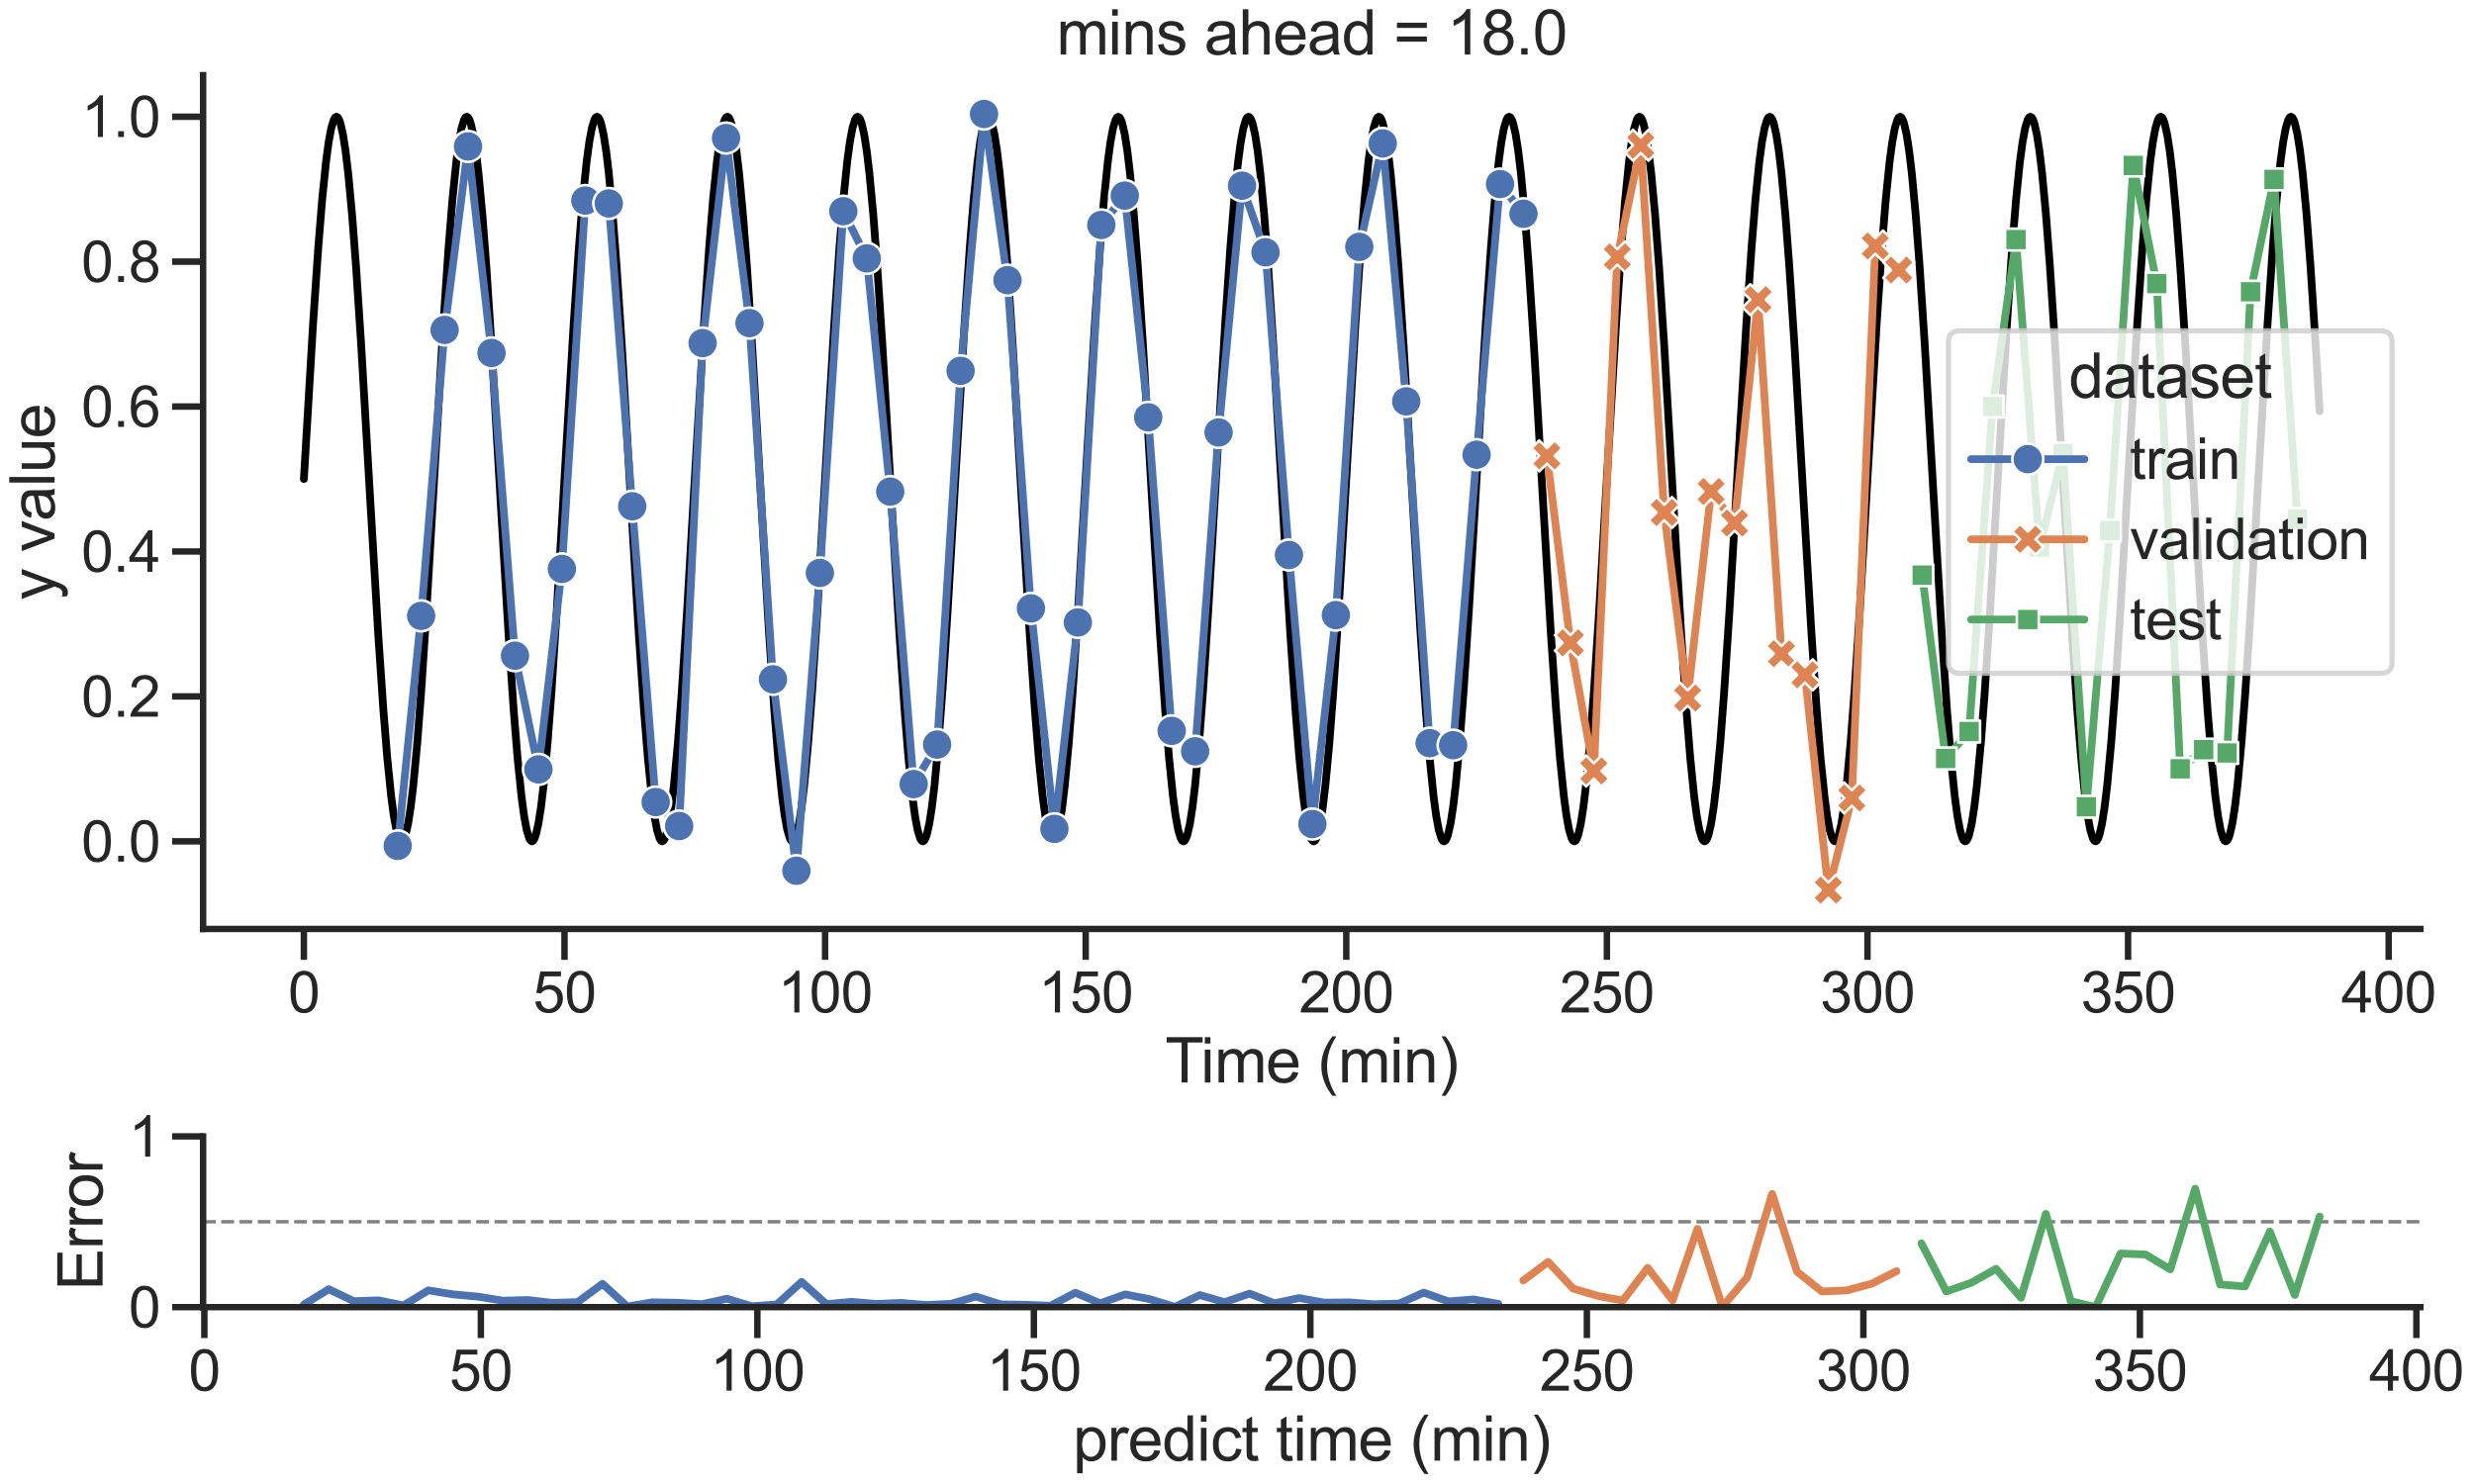 <?xml version="1.0" encoding="utf-8" standalone="no"?>
<!DOCTYPE svg PUBLIC "-//W3C//DTD SVG 1.1//EN"
  "http://www.w3.org/Graphics/SVG/1.1/DTD/svg11.dtd">
<svg xmlns:xlink="http://www.w3.org/1999/xlink" width="720pt" height="432pt" viewBox="0 0 720 432" xmlns="http://www.w3.org/2000/svg" version="1.1">
 <defs>
  <style type="text/css">*{stroke-linejoin: round; stroke-linecap: butt}</style>
 </defs>
 <g id="figure_1">
  <g id="patch_1">
   <path d="M 0 432 
L 720 432 
L 720 0 
L 0 0 
z
" style="fill: #ffffff"/>
  </g>
  <g id="axes_1">
   <g id="patch_2">
    <path d="M 59.108 270.423 
L 704.403 270.423 
L 704.403 21.884 
L 59.108 21.884 
z
" style="fill: #ffffff"/>
   </g>
   <g id="matplotlib.axis_1">
    <g id="xtick_1">
     <g id="line2d_1">
      <defs>
       <path id="md29b7c0543" d="M 0 0 
L 0 9 
" style="stroke: #262626; stroke-width: 1.875"/>
      </defs>
      <g>
       <use xlink:href="#md29b7c0543" x="88.439" y="270.423" style="fill: #262626; stroke: #262626; stroke-width: 1.875"/>
      </g>
     </g>
     <g id="text_1">
      <!-- 0 -->
      <g style="fill: #262626" transform="translate(83.852 294.733) scale(0.165 -0.165)">
       <defs>
        <path id="ArialMT-30" d="M 266 2259 
Q 266 3072 433 3567 
Q 600 4063 929 4331 
Q 1259 4600 1759 4600 
Q 2128 4600 2406 4451 
Q 2684 4303 2865 4023 
Q 3047 3744 3150 3342 
Q 3253 2941 3253 2259 
Q 3253 1453 3087 958 
Q 2922 463 2592 192 
Q 2263 -78 1759 -78 
Q 1097 -78 719 397 
Q 266 969 266 2259 
z
M 844 2259 
Q 844 1131 1108 757 
Q 1372 384 1759 384 
Q 2147 384 2411 759 
Q 2675 1134 2675 2259 
Q 2675 3391 2411 3762 
Q 2147 4134 1753 4134 
Q 1366 4134 1134 3806 
Q 844 3388 844 2259 
z
" transform="scale(0.016)"/>
       </defs>
       <use xlink:href="#ArialMT-30"/>
      </g>
     </g>
    </g>
    <g id="xtick_2">
     <g id="line2d_2">
      <g>
       <use xlink:href="#md29b7c0543" x="164.281" y="270.423" style="fill: #262626; stroke: #262626; stroke-width: 1.875"/>
      </g>
     </g>
     <g id="text_2">
      <!-- 50 -->
      <g style="fill: #262626" transform="translate(155.105 294.733) scale(0.165 -0.165)">
       <defs>
        <path id="ArialMT-35" d="M 266 1200 
L 856 1250 
Q 922 819 1161 601 
Q 1400 384 1738 384 
Q 2144 384 2425 690 
Q 2706 997 2706 1503 
Q 2706 1984 2436 2262 
Q 2166 2541 1728 2541 
Q 1456 2541 1237 2417 
Q 1019 2294 894 2097 
L 366 2166 
L 809 4519 
L 3088 4519 
L 3088 3981 
L 1259 3981 
L 1013 2750 
Q 1425 3038 1878 3038 
Q 2478 3038 2890 2622 
Q 3303 2206 3303 1553 
Q 3303 931 2941 478 
Q 2500 -78 1738 -78 
Q 1113 -78 717 272 
Q 322 622 266 1200 
z
" transform="scale(0.016)"/>
       </defs>
       <use xlink:href="#ArialMT-35"/>
       <use xlink:href="#ArialMT-30" transform="translate(55.615 0)"/>
      </g>
     </g>
    </g>
    <g id="xtick_3">
     <g id="line2d_3">
      <g>
       <use xlink:href="#md29b7c0543" x="240.122" y="270.423" style="fill: #262626; stroke: #262626; stroke-width: 1.875"/>
      </g>
     </g>
     <g id="text_3">
      <!-- 100 -->
      <g style="fill: #262626" transform="translate(226.359 294.733) scale(0.165 -0.165)">
       <defs>
        <path id="ArialMT-31" d="M 2384 0 
L 1822 0 
L 1822 3584 
Q 1619 3391 1289 3197 
Q 959 3003 697 2906 
L 697 3450 
Q 1169 3672 1522 3987 
Q 1875 4303 2022 4600 
L 2384 4600 
L 2384 0 
z
" transform="scale(0.016)"/>
       </defs>
       <use xlink:href="#ArialMT-31"/>
       <use xlink:href="#ArialMT-30" transform="translate(55.615 0)"/>
       <use xlink:href="#ArialMT-30" transform="translate(111.23 0)"/>
      </g>
     </g>
    </g>
    <g id="xtick_4">
     <g id="line2d_4">
      <g>
       <use xlink:href="#md29b7c0543" x="315.963" y="270.423" style="fill: #262626; stroke: #262626; stroke-width: 1.875"/>
      </g>
     </g>
     <g id="text_4">
      <!-- 150 -->
      <g style="fill: #262626" transform="translate(302.2 294.733) scale(0.165 -0.165)">
       <use xlink:href="#ArialMT-31"/>
       <use xlink:href="#ArialMT-35" transform="translate(55.615 0)"/>
       <use xlink:href="#ArialMT-30" transform="translate(111.23 0)"/>
      </g>
     </g>
    </g>
    <g id="xtick_5">
     <g id="line2d_5">
      <g>
       <use xlink:href="#md29b7c0543" x="391.804" y="270.423" style="fill: #262626; stroke: #262626; stroke-width: 1.875"/>
      </g>
     </g>
     <g id="text_5">
      <!-- 200 -->
      <g style="fill: #262626" transform="translate(378.041 294.733) scale(0.165 -0.165)">
       <defs>
        <path id="ArialMT-32" d="M 3222 541 
L 3222 0 
L 194 0 
Q 188 203 259 391 
Q 375 700 629 1000 
Q 884 1300 1366 1694 
Q 2113 2306 2375 2664 
Q 2638 3022 2638 3341 
Q 2638 3675 2398 3904 
Q 2159 4134 1775 4134 
Q 1369 4134 1125 3890 
Q 881 3647 878 3216 
L 300 3275 
Q 359 3922 746 4261 
Q 1134 4600 1788 4600 
Q 2447 4600 2831 4234 
Q 3216 3869 3216 3328 
Q 3216 3053 3103 2787 
Q 2991 2522 2730 2228 
Q 2469 1934 1863 1422 
Q 1356 997 1212 845 
Q 1069 694 975 541 
L 3222 541 
z
" transform="scale(0.016)"/>
       </defs>
       <use xlink:href="#ArialMT-32"/>
       <use xlink:href="#ArialMT-30" transform="translate(55.615 0)"/>
       <use xlink:href="#ArialMT-30" transform="translate(111.23 0)"/>
      </g>
     </g>
    </g>
    <g id="xtick_6">
     <g id="line2d_6">
      <g>
       <use xlink:href="#md29b7c0543" x="467.646" y="270.423" style="fill: #262626; stroke: #262626; stroke-width: 1.875"/>
      </g>
     </g>
     <g id="text_6">
      <!-- 250 -->
      <g style="fill: #262626" transform="translate(453.882 294.733) scale(0.165 -0.165)">
       <use xlink:href="#ArialMT-32"/>
       <use xlink:href="#ArialMT-35" transform="translate(55.615 0)"/>
       <use xlink:href="#ArialMT-30" transform="translate(111.23 0)"/>
      </g>
     </g>
    </g>
    <g id="xtick_7">
     <g id="line2d_7">
      <g>
       <use xlink:href="#md29b7c0543" x="543.487" y="270.423" style="fill: #262626; stroke: #262626; stroke-width: 1.875"/>
      </g>
     </g>
     <g id="text_7">
      <!-- 300 -->
      <g style="fill: #262626" transform="translate(529.723 294.733) scale(0.165 -0.165)">
       <defs>
        <path id="ArialMT-33" d="M 269 1209 
L 831 1284 
Q 928 806 1161 595 
Q 1394 384 1728 384 
Q 2125 384 2398 659 
Q 2672 934 2672 1341 
Q 2672 1728 2419 1979 
Q 2166 2231 1775 2231 
Q 1616 2231 1378 2169 
L 1441 2663 
Q 1497 2656 1531 2656 
Q 1891 2656 2178 2843 
Q 2466 3031 2466 3422 
Q 2466 3731 2256 3934 
Q 2047 4138 1716 4138 
Q 1388 4138 1169 3931 
Q 950 3725 888 3313 
L 325 3413 
Q 428 3978 793 4289 
Q 1159 4600 1703 4600 
Q 2078 4600 2393 4439 
Q 2709 4278 2876 4000 
Q 3044 3722 3044 3409 
Q 3044 3113 2884 2869 
Q 2725 2625 2413 2481 
Q 2819 2388 3044 2092 
Q 3269 1797 3269 1353 
Q 3269 753 2831 336 
Q 2394 -81 1725 -81 
Q 1122 -81 723 278 
Q 325 638 269 1209 
z
" transform="scale(0.016)"/>
       </defs>
       <use xlink:href="#ArialMT-33"/>
       <use xlink:href="#ArialMT-30" transform="translate(55.615 0)"/>
       <use xlink:href="#ArialMT-30" transform="translate(111.23 0)"/>
      </g>
     </g>
    </g>
    <g id="xtick_8">
     <g id="line2d_8">
      <g>
       <use xlink:href="#md29b7c0543" x="619.328" y="270.423" style="fill: #262626; stroke: #262626; stroke-width: 1.875"/>
      </g>
     </g>
     <g id="text_8">
      <!-- 350 -->
      <g style="fill: #262626" transform="translate(605.565 294.733) scale(0.165 -0.165)">
       <use xlink:href="#ArialMT-33"/>
       <use xlink:href="#ArialMT-35" transform="translate(55.615 0)"/>
       <use xlink:href="#ArialMT-30" transform="translate(111.23 0)"/>
      </g>
     </g>
    </g>
    <g id="xtick_9">
     <g id="line2d_9">
      <g>
       <use xlink:href="#md29b7c0543" x="695.169" y="270.423" style="fill: #262626; stroke: #262626; stroke-width: 1.875"/>
      </g>
     </g>
     <g id="text_9">
      <!-- 400 -->
      <g style="fill: #262626" transform="translate(681.406 294.733) scale(0.165 -0.165)">
       <defs>
        <path id="ArialMT-34" d="M 2069 0 
L 2069 1097 
L 81 1097 
L 81 1613 
L 2172 4581 
L 2631 4581 
L 2631 1613 
L 3250 1613 
L 3250 1097 
L 2631 1097 
L 2631 0 
L 2069 0 
z
M 2069 1613 
L 2069 3678 
L 634 1613 
L 2069 1613 
z
" transform="scale(0.016)"/>
       </defs>
       <use xlink:href="#ArialMT-34"/>
       <use xlink:href="#ArialMT-30" transform="translate(55.615 0)"/>
       <use xlink:href="#ArialMT-30" transform="translate(111.23 0)"/>
      </g>
     </g>
    </g>
    <g id="text_10">
     <!-- Time (min) -->
     <g style="fill: #262626" transform="translate(339.1 315.116) scale(0.18 -0.18)">
      <defs>
       <path id="ArialMT-54" d="M 1659 0 
L 1659 4041 
L 150 4041 
L 150 4581 
L 3781 4581 
L 3781 4041 
L 2266 4041 
L 2266 0 
L 1659 0 
z
" transform="scale(0.016)"/>
       <path id="ArialMT-69" d="M 425 3934 
L 425 4581 
L 988 4581 
L 988 3934 
L 425 3934 
z
M 425 0 
L 425 3319 
L 988 3319 
L 988 0 
L 425 0 
z
" transform="scale(0.016)"/>
       <path id="ArialMT-6d" d="M 422 0 
L 422 3319 
L 925 3319 
L 925 2853 
Q 1081 3097 1340 3245 
Q 1600 3394 1931 3394 
Q 2300 3394 2536 3241 
Q 2772 3088 2869 2813 
Q 3263 3394 3894 3394 
Q 4388 3394 4653 3120 
Q 4919 2847 4919 2278 
L 4919 0 
L 4359 0 
L 4359 2091 
Q 4359 2428 4304 2576 
Q 4250 2725 4106 2815 
Q 3963 2906 3769 2906 
Q 3419 2906 3187 2673 
Q 2956 2441 2956 1928 
L 2956 0 
L 2394 0 
L 2394 2156 
Q 2394 2531 2256 2718 
Q 2119 2906 1806 2906 
Q 1569 2906 1367 2781 
Q 1166 2656 1075 2415 
Q 984 2175 984 1722 
L 984 0 
L 422 0 
z
" transform="scale(0.016)"/>
       <path id="ArialMT-65" d="M 2694 1069 
L 3275 997 
Q 3138 488 2766 206 
Q 2394 -75 1816 -75 
Q 1088 -75 661 373 
Q 234 822 234 1631 
Q 234 2469 665 2931 
Q 1097 3394 1784 3394 
Q 2450 3394 2872 2941 
Q 3294 2488 3294 1666 
Q 3294 1616 3291 1516 
L 816 1516 
Q 847 969 1125 678 
Q 1403 388 1819 388 
Q 2128 388 2347 550 
Q 2566 713 2694 1069 
z
M 847 1978 
L 2700 1978 
Q 2663 2397 2488 2606 
Q 2219 2931 1791 2931 
Q 1403 2931 1139 2672 
Q 875 2413 847 1978 
z
" transform="scale(0.016)"/>
       <path id="ArialMT-20" transform="scale(0.016)"/>
       <path id="ArialMT-28" d="M 1497 -1347 
Q 1031 -759 709 28 
Q 388 816 388 1659 
Q 388 2403 628 3084 
Q 909 3875 1497 4659 
L 1900 4659 
Q 1522 4009 1400 3731 
Q 1209 3300 1100 2831 
Q 966 2247 966 1656 
Q 966 153 1900 -1347 
L 1497 -1347 
z
" transform="scale(0.016)"/>
       <path id="ArialMT-6e" d="M 422 0 
L 422 3319 
L 928 3319 
L 928 2847 
Q 1294 3394 1984 3394 
Q 2284 3394 2536 3286 
Q 2788 3178 2913 3003 
Q 3038 2828 3088 2588 
Q 3119 2431 3119 2041 
L 3119 0 
L 2556 0 
L 2556 2019 
Q 2556 2363 2490 2533 
Q 2425 2703 2258 2804 
Q 2091 2906 1866 2906 
Q 1506 2906 1245 2678 
Q 984 2450 984 1813 
L 984 0 
L 422 0 
z
" transform="scale(0.016)"/>
       <path id="ArialMT-29" d="M 791 -1347 
L 388 -1347 
Q 1322 153 1322 1656 
Q 1322 2244 1188 2822 
Q 1081 3291 891 3722 
Q 769 4003 388 4659 
L 791 4659 
Q 1378 3875 1659 3084 
Q 1900 2403 1900 1659 
Q 1900 816 1576 28 
Q 1253 -759 791 -1347 
z
" transform="scale(0.016)"/>
      </defs>
      <use xlink:href="#ArialMT-54"/>
      <use xlink:href="#ArialMT-69" transform="translate(57.334 0)"/>
      <use xlink:href="#ArialMT-6d" transform="translate(79.551 0)"/>
      <use xlink:href="#ArialMT-65" transform="translate(162.852 0)"/>
      <use xlink:href="#ArialMT-20" transform="translate(218.467 0)"/>
      <use xlink:href="#ArialMT-28" transform="translate(246.25 0)"/>
      <use xlink:href="#ArialMT-6d" transform="translate(279.551 0)"/>
      <use xlink:href="#ArialMT-69" transform="translate(362.852 0)"/>
      <use xlink:href="#ArialMT-6e" transform="translate(385.068 0)"/>
      <use xlink:href="#ArialMT-29" transform="translate(440.684 0)"/>
     </g>
    </g>
   </g>
   <g id="matplotlib.axis_2">
    <g id="ytick_1">
     <g id="line2d_10">
      <defs>
       <path id="m5baf9885e2" d="M 0 0 
L -9 0 
" style="stroke: #262626; stroke-width: 1.875"/>
      </defs>
      <g>
       <use xlink:href="#m5baf9885e2" x="59.108" y="244.918" style="fill: #262626; stroke: #262626; stroke-width: 1.875"/>
      </g>
     </g>
     <g id="text_11">
      <!-- 0.0 -->
      <g style="fill: #262626" transform="translate(23.673 250.823) scale(0.165 -0.165)">
       <defs>
        <path id="ArialMT-2e" d="M 581 0 
L 581 641 
L 1222 641 
L 1222 0 
L 581 0 
z
" transform="scale(0.016)"/>
       </defs>
       <use xlink:href="#ArialMT-30"/>
       <use xlink:href="#ArialMT-2e" transform="translate(55.615 0)"/>
       <use xlink:href="#ArialMT-30" transform="translate(83.398 0)"/>
      </g>
     </g>
    </g>
    <g id="ytick_2">
     <g id="line2d_11">
      <g>
       <use xlink:href="#m5baf9885e2" x="59.108" y="202.73" style="fill: #262626; stroke: #262626; stroke-width: 1.875"/>
      </g>
     </g>
     <g id="text_12">
      <!-- 0.2 -->
      <g style="fill: #262626" transform="translate(23.673 208.635) scale(0.165 -0.165)">
       <use xlink:href="#ArialMT-30"/>
       <use xlink:href="#ArialMT-2e" transform="translate(55.615 0)"/>
       <use xlink:href="#ArialMT-32" transform="translate(83.398 0)"/>
      </g>
     </g>
    </g>
    <g id="ytick_3">
     <g id="line2d_12">
      <g>
       <use xlink:href="#m5baf9885e2" x="59.108" y="160.542" style="fill: #262626; stroke: #262626; stroke-width: 1.875"/>
      </g>
     </g>
     <g id="text_13">
      <!-- 0.4 -->
      <g style="fill: #262626" transform="translate(23.673 166.447) scale(0.165 -0.165)">
       <use xlink:href="#ArialMT-30"/>
       <use xlink:href="#ArialMT-2e" transform="translate(55.615 0)"/>
       <use xlink:href="#ArialMT-34" transform="translate(83.398 0)"/>
      </g>
     </g>
    </g>
    <g id="ytick_4">
     <g id="line2d_13">
      <g>
       <use xlink:href="#m5baf9885e2" x="59.108" y="118.354" style="fill: #262626; stroke: #262626; stroke-width: 1.875"/>
      </g>
     </g>
     <g id="text_14">
      <!-- 0.6 -->
      <g style="fill: #262626" transform="translate(23.673 124.26) scale(0.165 -0.165)">
       <defs>
        <path id="ArialMT-36" d="M 3184 3459 
L 2625 3416 
Q 2550 3747 2413 3897 
Q 2184 4138 1850 4138 
Q 1581 4138 1378 3988 
Q 1113 3794 959 3422 
Q 806 3050 800 2363 
Q 1003 2672 1297 2822 
Q 1591 2972 1913 2972 
Q 2475 2972 2870 2558 
Q 3266 2144 3266 1488 
Q 3266 1056 3080 686 
Q 2894 316 2569 119 
Q 2244 -78 1831 -78 
Q 1128 -78 684 439 
Q 241 956 241 2144 
Q 241 3472 731 4075 
Q 1159 4600 1884 4600 
Q 2425 4600 2770 4297 
Q 3116 3994 3184 3459 
z
M 888 1484 
Q 888 1194 1011 928 
Q 1134 663 1356 523 
Q 1578 384 1822 384 
Q 2178 384 2434 671 
Q 2691 959 2691 1453 
Q 2691 1928 2437 2201 
Q 2184 2475 1800 2475 
Q 1419 2475 1153 2201 
Q 888 1928 888 1484 
z
" transform="scale(0.016)"/>
       </defs>
       <use xlink:href="#ArialMT-30"/>
       <use xlink:href="#ArialMT-2e" transform="translate(55.615 0)"/>
       <use xlink:href="#ArialMT-36" transform="translate(83.398 0)"/>
      </g>
     </g>
    </g>
    <g id="ytick_5">
     <g id="line2d_14">
      <g>
       <use xlink:href="#m5baf9885e2" x="59.108" y="76.167" style="fill: #262626; stroke: #262626; stroke-width: 1.875"/>
      </g>
     </g>
     <g id="text_15">
      <!-- 0.8 -->
      <g style="fill: #262626" transform="translate(23.673 82.072) scale(0.165 -0.165)">
       <defs>
        <path id="ArialMT-38" d="M 1131 2484 
Q 781 2613 612 2850 
Q 444 3088 444 3419 
Q 444 3919 803 4259 
Q 1163 4600 1759 4600 
Q 2359 4600 2725 4251 
Q 3091 3903 3091 3403 
Q 3091 3084 2923 2848 
Q 2756 2613 2416 2484 
Q 2838 2347 3058 2040 
Q 3278 1734 3278 1309 
Q 3278 722 2862 322 
Q 2447 -78 1769 -78 
Q 1091 -78 675 323 
Q 259 725 259 1325 
Q 259 1772 486 2073 
Q 713 2375 1131 2484 
z
M 1019 3438 
Q 1019 3113 1228 2906 
Q 1438 2700 1772 2700 
Q 2097 2700 2305 2904 
Q 2513 3109 2513 3406 
Q 2513 3716 2298 3927 
Q 2084 4138 1766 4138 
Q 1444 4138 1231 3931 
Q 1019 3725 1019 3438 
z
M 838 1322 
Q 838 1081 952 856 
Q 1066 631 1291 507 
Q 1516 384 1775 384 
Q 2178 384 2440 643 
Q 2703 903 2703 1303 
Q 2703 1709 2433 1975 
Q 2163 2241 1756 2241 
Q 1359 2241 1098 1978 
Q 838 1716 838 1322 
z
" transform="scale(0.016)"/>
       </defs>
       <use xlink:href="#ArialMT-30"/>
       <use xlink:href="#ArialMT-2e" transform="translate(55.615 0)"/>
       <use xlink:href="#ArialMT-38" transform="translate(83.398 0)"/>
      </g>
     </g>
    </g>
    <g id="ytick_6">
     <g id="line2d_15">
      <g>
       <use xlink:href="#m5baf9885e2" x="59.108" y="33.979" style="fill: #262626; stroke: #262626; stroke-width: 1.875"/>
      </g>
     </g>
     <g id="text_16">
      <!-- 1.0 -->
      <g style="fill: #262626" transform="translate(23.673 39.884) scale(0.165 -0.165)">
       <use xlink:href="#ArialMT-31"/>
       <use xlink:href="#ArialMT-2e" transform="translate(55.615 0)"/>
       <use xlink:href="#ArialMT-30" transform="translate(83.398 0)"/>
      </g>
     </g>
    </g>
    <g id="text_17">
     <!-- y value -->
     <g style="fill: #262626" transform="translate(15.884 174.668) rotate(-90) scale(0.18 -0.18)">
      <defs>
       <path id="ArialMT-79" d="M 397 -1278 
L 334 -750 
Q 519 -800 656 -800 
Q 844 -800 956 -737 
Q 1069 -675 1141 -563 
Q 1194 -478 1313 -144 
Q 1328 -97 1363 -6 
L 103 3319 
L 709 3319 
L 1400 1397 
Q 1534 1031 1641 628 
Q 1738 1016 1872 1384 
L 2581 3319 
L 3144 3319 
L 1881 -56 
Q 1678 -603 1566 -809 
Q 1416 -1088 1222 -1217 
Q 1028 -1347 759 -1347 
Q 597 -1347 397 -1278 
z
" transform="scale(0.016)"/>
       <path id="ArialMT-76" d="M 1344 0 
L 81 3319 
L 675 3319 
L 1388 1331 
Q 1503 1009 1600 663 
Q 1675 925 1809 1294 
L 2547 3319 
L 3125 3319 
L 1869 0 
L 1344 0 
z
" transform="scale(0.016)"/>
       <path id="ArialMT-61" d="M 2588 409 
Q 2275 144 1986 34 
Q 1697 -75 1366 -75 
Q 819 -75 525 192 
Q 231 459 231 875 
Q 231 1119 342 1320 
Q 453 1522 633 1644 
Q 813 1766 1038 1828 
Q 1203 1872 1538 1913 
Q 2219 1994 2541 2106 
Q 2544 2222 2544 2253 
Q 2544 2597 2384 2738 
Q 2169 2928 1744 2928 
Q 1347 2928 1158 2789 
Q 969 2650 878 2297 
L 328 2372 
Q 403 2725 575 2942 
Q 747 3159 1072 3276 
Q 1397 3394 1825 3394 
Q 2250 3394 2515 3294 
Q 2781 3194 2906 3042 
Q 3031 2891 3081 2659 
Q 3109 2516 3109 2141 
L 3109 1391 
Q 3109 606 3145 398 
Q 3181 191 3288 0 
L 2700 0 
Q 2613 175 2588 409 
z
M 2541 1666 
Q 2234 1541 1622 1453 
Q 1275 1403 1131 1340 
Q 988 1278 909 1158 
Q 831 1038 831 891 
Q 831 666 1001 516 
Q 1172 366 1500 366 
Q 1825 366 2078 508 
Q 2331 650 2450 897 
Q 2541 1088 2541 1459 
L 2541 1666 
z
" transform="scale(0.016)"/>
       <path id="ArialMT-6c" d="M 409 0 
L 409 4581 
L 972 4581 
L 972 0 
L 409 0 
z
" transform="scale(0.016)"/>
       <path id="ArialMT-75" d="M 2597 0 
L 2597 488 
Q 2209 -75 1544 -75 
Q 1250 -75 995 37 
Q 741 150 617 320 
Q 494 491 444 738 
Q 409 903 409 1263 
L 409 3319 
L 972 3319 
L 972 1478 
Q 972 1038 1006 884 
Q 1059 663 1231 536 
Q 1403 409 1656 409 
Q 1909 409 2131 539 
Q 2353 669 2445 892 
Q 2538 1116 2538 1541 
L 2538 3319 
L 3100 3319 
L 3100 0 
L 2597 0 
z
" transform="scale(0.016)"/>
      </defs>
      <use xlink:href="#ArialMT-79"/>
      <use xlink:href="#ArialMT-20" transform="translate(50 0)"/>
      <use xlink:href="#ArialMT-76" transform="translate(77.783 0)"/>
      <use xlink:href="#ArialMT-61" transform="translate(127.783 0)"/>
      <use xlink:href="#ArialMT-6c" transform="translate(183.398 0)"/>
      <use xlink:href="#ArialMT-75" transform="translate(205.615 0)"/>
      <use xlink:href="#ArialMT-65" transform="translate(261.23 0)"/>
     </g>
    </g>
   </g>
   <g id="FillBetweenPolyCollection_1"/>
   <g id="FillBetweenPolyCollection_2"/>
   <g id="FillBetweenPolyCollection_3"/>
   <g id="FillBetweenPolyCollection_4"/>
   <g id="line2d_16">
    <path d="M 88.439 139.448 
L 91.094 94.542 
L 92.611 72.22 
L 93.748 58.183 
L 94.886 47.025 
L 95.644 41.385 
L 96.403 37.293 
L 97.161 34.811 
L 97.54 34.187 
L 97.919 33.979 
L 98.299 34.187 
L 98.678 34.811 
L 99.057 35.847 
L 99.816 39.141 
L 100.574 44.017 
L 101.332 50.398 
L 102.47 62.565 
L 103.608 77.455 
L 105.124 100.622 
L 107.779 146.071 
L 110.054 184.355 
L 111.571 206.677 
L 112.709 220.714 
L 113.846 231.872 
L 114.605 237.511 
L 115.363 241.604 
L 116.121 244.086 
L 116.501 244.709 
L 116.88 244.918 
L 117.259 244.709 
L 117.638 244.086 
L 118.017 243.049 
L 118.776 239.755 
L 119.534 234.88 
L 120.293 228.499 
L 121.43 216.332 
L 122.568 201.442 
L 124.085 178.274 
L 126.739 132.826 
L 129.014 94.542 
L 130.531 72.22 
L 131.669 58.183 
L 132.806 47.025 
L 133.565 41.385 
L 134.323 37.293 
L 135.082 34.811 
L 135.461 34.187 
L 135.84 33.979 
L 136.219 34.187 
L 136.599 34.811 
L 136.978 35.847 
L 137.736 39.141 
L 138.495 44.017 
L 139.253 50.398 
L 140.391 62.565 
L 141.528 77.455 
L 143.045 100.622 
L 145.699 146.071 
L 147.975 184.355 
L 149.492 206.677 
L 150.629 220.714 
L 151.767 231.872 
L 152.525 237.511 
L 153.284 241.604 
L 154.042 244.086 
L 154.421 244.709 
L 154.8 244.918 
L 155.18 244.709 
L 155.559 244.086 
L 155.938 243.049 
L 156.696 239.755 
L 157.455 234.88 
L 158.213 228.499 
L 159.351 216.332 
L 160.489 201.442 
L 162.005 178.274 
L 164.66 132.826 
L 166.935 94.542 
L 168.452 72.22 
L 169.589 58.183 
L 170.727 47.025 
L 171.486 41.385 
L 172.244 37.293 
L 173.002 34.811 
L 173.382 34.187 
L 173.761 33.979 
L 174.14 34.187 
L 174.519 34.811 
L 174.898 35.847 
L 175.657 39.141 
L 176.415 44.017 
L 177.174 50.398 
L 178.311 62.565 
L 179.449 77.455 
L 180.966 100.622 
L 183.62 146.071 
L 185.895 184.355 
L 187.412 206.677 
L 188.55 220.714 
L 189.687 231.872 
L 190.446 237.511 
L 191.204 241.604 
L 191.963 244.086 
L 192.342 244.709 
L 192.721 244.918 
L 193.1 244.709 
L 193.479 244.086 
L 193.859 243.049 
L 194.617 239.755 
L 195.375 234.88 
L 196.134 228.499 
L 197.272 216.332 
L 198.409 201.442 
L 199.926 178.274 
L 202.58 132.826 
L 204.856 94.542 
L 206.372 72.22 
L 207.51 58.183 
L 208.648 47.025 
L 209.406 41.385 
L 210.165 37.293 
L 210.923 34.811 
L 211.302 34.187 
L 211.681 33.979 
L 212.061 34.187 
L 212.44 34.811 
L 212.819 35.847 
L 213.577 39.141 
L 214.336 44.017 
L 215.094 50.398 
L 216.232 62.565 
L 217.369 77.455 
L 218.886 100.622 
L 221.541 146.071 
L 223.816 184.355 
L 225.333 206.677 
L 226.47 220.714 
L 227.608 231.872 
L 228.366 237.511 
L 229.125 241.604 
L 229.883 244.086 
L 230.262 244.709 
L 230.642 244.918 
L 231.021 244.709 
L 231.4 244.086 
L 231.779 243.049 
L 232.538 239.755 
L 233.296 234.88 
L 234.055 228.499 
L 235.192 216.332 
L 236.33 201.442 
L 237.847 178.274 
L 240.501 132.826 
L 242.776 94.542 
L 244.293 72.22 
L 245.431 58.183 
L 246.568 47.025 
L 247.327 41.385 
L 248.085 37.293 
L 248.844 34.811 
L 249.223 34.187 
L 249.602 33.979 
L 249.981 34.187 
L 250.36 34.811 
L 250.74 35.847 
L 251.498 39.141 
L 252.256 44.017 
L 253.015 50.398 
L 254.152 62.565 
L 255.29 77.455 
L 256.807 100.622 
L 259.461 146.071 
L 261.737 184.355 
L 263.253 206.677 
L 264.391 220.714 
L 265.529 231.872 
L 266.287 237.511 
L 267.045 241.604 
L 267.804 244.086 
L 268.183 244.709 
L 268.562 244.918 
L 268.942 244.709 
L 269.321 244.086 
L 269.7 243.049 
L 270.458 239.755 
L 271.217 234.88 
L 271.975 228.499 
L 273.113 216.332 
L 274.25 201.442 
L 275.767 178.274 
L 278.422 132.826 
L 280.697 94.542 
L 282.214 72.22 
L 283.351 58.183 
L 284.489 47.025 
L 285.247 41.385 
L 286.006 37.293 
L 286.764 34.811 
L 287.143 34.187 
L 287.523 33.979 
L 287.902 34.187 
L 288.281 34.811 
L 288.66 35.847 
L 289.419 39.141 
L 290.177 44.017 
L 290.935 50.398 
L 292.073 62.565 
L 293.211 77.455 
L 294.728 100.622 
L 297.382 146.071 
L 299.657 184.355 
L 301.174 206.677 
L 302.312 220.714 
L 303.449 231.872 
L 304.208 237.511 
L 304.966 241.604 
L 305.725 244.086 
L 306.104 244.709 
L 306.483 244.918 
L 306.862 244.709 
L 307.241 244.086 
L 307.621 243.049 
L 308.379 239.755 
L 309.137 234.88 
L 309.896 228.499 
L 311.033 216.332 
L 312.171 201.442 
L 313.688 178.274 
L 316.342 132.826 
L 318.618 94.542 
L 320.134 72.22 
L 321.272 58.183 
L 322.41 47.025 
L 323.168 41.385 
L 323.926 37.293 
L 324.685 34.811 
L 325.064 34.187 
L 325.443 33.979 
L 325.822 34.187 
L 326.202 34.811 
L 326.581 35.847 
L 327.339 39.141 
L 328.098 44.017 
L 328.856 50.398 
L 329.994 62.565 
L 331.131 77.455 
L 332.648 100.622 
L 335.303 146.071 
L 337.578 184.355 
L 339.095 206.677 
L 340.232 220.714 
L 341.37 231.872 
L 342.128 237.511 
L 342.887 241.604 
L 343.645 244.086 
L 344.024 244.709 
L 344.404 244.918 
L 344.783 244.709 
L 345.162 244.086 
L 345.541 243.049 
L 346.3 239.755 
L 347.058 234.88 
L 347.816 228.499 
L 348.954 216.332 
L 350.092 201.442 
L 351.608 178.274 
L 354.263 132.826 
L 356.538 94.542 
L 358.055 72.22 
L 359.193 58.183 
L 360.33 47.025 
L 361.089 41.385 
L 361.847 37.293 
L 362.605 34.811 
L 362.985 34.187 
L 363.364 33.979 
L 363.743 34.187 
L 364.122 34.811 
L 364.501 35.847 
L 365.26 39.141 
L 366.018 44.017 
L 366.777 50.398 
L 367.914 62.565 
L 369.052 77.455 
L 370.569 100.622 
L 373.223 146.071 
L 375.498 184.355 
L 377.015 206.677 
L 378.153 220.714 
L 379.291 231.872 
L 380.049 237.511 
L 380.807 241.604 
L 381.566 244.086 
L 381.945 244.709 
L 382.324 244.918 
L 382.703 244.709 
L 383.083 244.086 
L 383.462 243.049 
L 384.22 239.755 
L 384.979 234.88 
L 385.737 228.499 
L 386.875 216.332 
L 388.012 201.442 
L 389.529 178.274 
L 392.184 132.826 
L 394.459 94.542 
L 395.976 72.22 
L 397.113 58.183 
L 398.251 47.025 
L 399.009 41.385 
L 399.768 37.293 
L 400.526 34.811 
L 400.905 34.187 
L 401.284 33.979 
L 401.664 34.187 
L 402.043 34.811 
L 402.422 35.847 
L 403.181 39.141 
L 403.939 44.017 
L 404.697 50.398 
L 405.835 62.565 
L 406.973 77.455 
L 408.489 100.622 
L 411.144 146.071 
L 413.419 184.355 
L 414.936 206.677 
L 416.074 220.714 
L 417.211 231.872 
L 417.97 237.511 
L 418.728 241.604 
L 419.486 244.086 
L 419.866 244.709 
L 420.245 244.918 
L 420.624 244.709 
L 421.003 244.086 
L 421.382 243.049 
L 422.141 239.755 
L 422.899 234.88 
L 423.658 228.499 
L 424.795 216.332 
L 425.933 201.442 
L 427.45 178.274 
L 430.104 132.826 
L 432.379 94.542 
L 433.896 72.22 
L 435.034 58.183 
L 436.171 47.025 
L 436.93 41.385 
L 437.688 37.293 
L 438.447 34.811 
L 438.826 34.187 
L 439.205 33.979 
L 439.584 34.187 
L 439.964 34.811 
L 440.343 35.847 
L 441.101 39.141 
L 441.86 44.017 
L 442.618 50.398 
L 443.756 62.565 
L 444.893 77.455 
L 446.41 100.622 
L 449.064 146.071 
L 451.34 184.355 
L 452.857 206.677 
L 453.994 220.714 
L 455.132 231.872 
L 455.89 237.511 
L 456.649 241.604 
L 457.407 244.086 
L 457.786 244.709 
L 458.165 244.918 
L 458.545 244.709 
L 458.924 244.086 
L 459.303 243.049 
L 460.061 239.755 
L 460.82 234.88 
L 461.578 228.499 
L 462.716 216.332 
L 463.854 201.442 
L 465.37 178.274 
L 468.025 132.826 
L 470.3 94.542 
L 471.817 72.22 
L 472.954 58.183 
L 474.092 47.025 
L 474.85 41.385 
L 475.609 37.293 
L 476.367 34.811 
L 476.747 34.187 
L 477.126 33.979 
L 477.505 34.187 
L 477.884 34.811 
L 478.263 35.847 
L 479.022 39.141 
L 479.78 44.017 
L 480.539 50.398 
L 481.676 62.565 
L 482.814 77.455 
L 484.331 100.622 
L 486.985 146.071 
L 489.26 184.355 
L 490.777 206.677 
L 491.915 220.714 
L 493.052 231.872 
L 493.811 237.511 
L 494.569 241.604 
L 495.328 244.086 
L 495.707 244.709 
L 496.086 244.918 
L 496.465 244.709 
L 496.844 244.086 
L 497.224 243.049 
L 497.982 239.755 
L 498.74 234.88 
L 499.499 228.499 
L 500.637 216.332 
L 501.774 201.442 
L 503.291 178.274 
L 505.945 132.826 
L 508.221 94.542 
L 509.737 72.22 
L 510.875 58.183 
L 512.013 47.025 
L 512.771 41.385 
L 513.53 37.293 
L 514.288 34.811 
L 514.667 34.187 
L 515.046 33.979 
L 515.426 34.187 
L 515.805 34.811 
L 516.184 35.847 
L 516.942 39.141 
L 517.701 44.017 
L 518.459 50.398 
L 519.597 62.565 
L 520.734 77.455 
L 522.251 100.622 
L 524.906 146.071 
L 527.181 184.355 
L 528.698 206.677 
L 529.835 220.714 
L 530.973 231.872 
L 531.731 237.511 
L 532.49 241.604 
L 533.248 244.086 
L 533.627 244.709 
L 534.007 244.918 
L 534.386 244.709 
L 534.765 244.086 
L 535.144 243.049 
L 535.903 239.755 
L 536.661 234.88 
L 537.42 228.499 
L 538.557 216.332 
L 539.695 201.442 
L 541.212 178.274 
L 543.866 132.826 
L 546.141 94.542 
L 547.658 72.22 
L 548.796 58.183 
L 549.933 47.025 
L 550.692 41.385 
L 551.45 37.293 
L 552.209 34.811 
L 552.588 34.187 
L 552.967 33.979 
L 553.346 34.187 
L 553.725 34.811 
L 554.105 35.847 
L 554.863 39.141 
L 555.621 44.017 
L 556.38 50.398 
L 557.517 62.565 
L 558.655 77.455 
L 560.172 100.622 
L 562.826 146.071 
L 565.102 184.355 
L 566.618 206.677 
L 567.756 220.714 
L 568.894 231.872 
L 569.652 237.511 
L 570.41 241.604 
L 571.169 244.086 
L 571.548 244.709 
L 571.927 244.918 
L 572.306 244.709 
L 572.686 244.086 
L 573.065 243.049 
L 573.823 239.755 
L 574.582 234.88 
L 575.34 228.499 
L 576.478 216.332 
L 577.615 201.442 
L 579.132 178.274 
L 581.787 132.826 
L 584.062 94.542 
L 585.579 72.22 
L 586.716 58.183 
L 587.854 47.025 
L 588.612 41.385 
L 589.371 37.293 
L 590.129 34.811 
L 590.508 34.187 
L 590.888 33.979 
L 591.267 34.187 
L 591.646 34.811 
L 592.025 35.847 
L 592.784 39.141 
L 593.542 44.017 
L 594.3 50.398 
L 595.438 62.565 
L 596.576 77.455 
L 598.093 100.622 
L 600.747 146.071 
L 603.022 184.355 
L 604.539 206.677 
L 605.677 220.714 
L 606.814 231.872 
L 607.573 237.511 
L 608.331 241.604 
L 609.089 244.086 
L 609.469 244.709 
L 609.848 244.918 
L 610.227 244.709 
L 610.606 244.086 
L 610.986 243.049 
L 611.744 239.755 
L 612.502 234.88 
L 613.261 228.499 
L 614.398 216.332 
L 615.536 201.442 
L 617.053 178.274 
L 619.707 132.826 
L 621.983 94.542 
L 623.499 72.22 
L 624.637 58.183 
L 625.775 47.025 
L 626.533 41.385 
L 627.291 37.293 
L 628.05 34.811 
L 628.429 34.187 
L 628.808 33.979 
L 629.187 34.187 
L 629.567 34.811 
L 629.946 35.847 
L 630.704 39.141 
L 631.463 44.017 
L 632.221 50.398 
L 633.359 62.565 
L 634.496 77.455 
L 636.013 100.622 
L 638.668 146.071 
L 640.943 184.355 
L 642.46 206.677 
L 643.597 220.714 
L 644.735 231.872 
L 645.493 237.511 
L 646.252 241.604 
L 647.01 244.086 
L 647.389 244.709 
L 647.769 244.918 
L 648.148 244.709 
L 648.527 244.086 
L 648.906 243.049 
L 649.665 239.755 
L 650.423 234.88 
L 651.181 228.499 
L 652.319 216.332 
L 653.457 201.442 
L 654.973 178.274 
L 657.628 132.826 
L 659.903 94.542 
L 661.42 72.22 
L 662.558 58.183 
L 663.695 47.025 
L 664.454 41.385 
L 665.212 37.293 
L 665.97 34.811 
L 666.35 34.187 
L 666.729 33.979 
L 667.108 34.187 
L 667.487 34.811 
L 667.866 35.847 
L 668.625 39.141 
L 669.383 44.017 
L 670.142 50.398 
L 671.279 62.565 
L 672.417 77.455 
L 673.934 100.622 
L 675.071 119.685 
L 675.071 119.685 
" clip-path="url(#pd7db6f336b)" style="fill: none; stroke: #000000; stroke-width: 2.25; stroke-linecap: round"/>
   </g>
   <g id="line2d_17">
    <path d="M 115.742 246.24 
L 122.568 179.283 
L 129.394 96.042 
L 136.219 42.623 
L 143.045 102.74 
L 149.871 190.876 
L 156.696 223.975 
L 163.522 165.619 
L 170.348 58.378 
L 177.174 59.223 
L 183.999 147.373 
L 190.825 233.482 
L 197.651 240.47 
L 204.476 99.877 
L 211.302 40.191 
L 218.128 94.067 
L 224.954 197.755 
L 231.779 253.47 
L 238.605 166.792 
L 245.431 61.486 
L 252.256 75.226 
L 259.082 143.108 
L 265.908 228.255 
L 272.734 216.745 
L 279.559 107.949 
L 286.385 33.182 
L 293.211 81.561 
L 300.036 177.111 
L 306.862 241.285 
L 313.688 181.194 
L 320.514 65.487 
L 327.339 56.945 
L 334.165 121.489 
L 340.991 212.755 
L 347.816 218.712 
L 354.642 125.885 
L 361.468 54.045 
L 368.294 73.438 
L 375.119 161.563 
L 381.945 239.889 
L 388.771 179.061 
L 395.596 71.862 
L 402.422 41.749 
L 409.248 116.839 
L 416.074 216.337 
L 422.899 216.932 
L 429.725 132.361 
L 436.551 53.581 
L 443.376 62.228 
" clip-path="url(#pd7db6f336b)" style="fill: none; stroke: #4c72b0; stroke-width: 2.25; stroke-linecap: round"/>
    <defs>
     <path id="ma61a561ac0" d="M 0 4.5 
C 1.193 4.5 2.338 4.026 3.182 3.182 
C 4.026 2.338 4.5 1.193 4.5 0 
C 4.5 -1.193 4.026 -2.338 3.182 -3.182 
C 2.338 -4.026 1.193 -4.5 0 -4.5 
C -1.193 -4.5 -2.338 -4.026 -3.182 -3.182 
C -4.026 -2.338 -4.5 -1.193 -4.5 0 
C -4.5 1.193 -4.026 2.338 -3.182 3.182 
C -2.338 4.026 -1.193 4.5 0 4.5 
z
" style="stroke: #ffffff; stroke-width: 0.75"/>
    </defs>
    <g clip-path="url(#pd7db6f336b)">
     <use xlink:href="#ma61a561ac0" x="115.742" y="246.24" style="fill: #4c72b0; stroke: #ffffff; stroke-width: 0.75"/>
     <use xlink:href="#ma61a561ac0" x="122.568" y="179.283" style="fill: #4c72b0; stroke: #ffffff; stroke-width: 0.75"/>
     <use xlink:href="#ma61a561ac0" x="129.394" y="96.042" style="fill: #4c72b0; stroke: #ffffff; stroke-width: 0.75"/>
     <use xlink:href="#ma61a561ac0" x="136.219" y="42.623" style="fill: #4c72b0; stroke: #ffffff; stroke-width: 0.75"/>
     <use xlink:href="#ma61a561ac0" x="143.045" y="102.74" style="fill: #4c72b0; stroke: #ffffff; stroke-width: 0.75"/>
     <use xlink:href="#ma61a561ac0" x="149.871" y="190.876" style="fill: #4c72b0; stroke: #ffffff; stroke-width: 0.75"/>
     <use xlink:href="#ma61a561ac0" x="156.696" y="223.975" style="fill: #4c72b0; stroke: #ffffff; stroke-width: 0.75"/>
     <use xlink:href="#ma61a561ac0" x="163.522" y="165.619" style="fill: #4c72b0; stroke: #ffffff; stroke-width: 0.75"/>
     <use xlink:href="#ma61a561ac0" x="170.348" y="58.378" style="fill: #4c72b0; stroke: #ffffff; stroke-width: 0.75"/>
     <use xlink:href="#ma61a561ac0" x="177.174" y="59.223" style="fill: #4c72b0; stroke: #ffffff; stroke-width: 0.75"/>
     <use xlink:href="#ma61a561ac0" x="183.999" y="147.373" style="fill: #4c72b0; stroke: #ffffff; stroke-width: 0.75"/>
     <use xlink:href="#ma61a561ac0" x="190.825" y="233.482" style="fill: #4c72b0; stroke: #ffffff; stroke-width: 0.75"/>
     <use xlink:href="#ma61a561ac0" x="197.651" y="240.47" style="fill: #4c72b0; stroke: #ffffff; stroke-width: 0.75"/>
     <use xlink:href="#ma61a561ac0" x="204.476" y="99.877" style="fill: #4c72b0; stroke: #ffffff; stroke-width: 0.75"/>
     <use xlink:href="#ma61a561ac0" x="211.302" y="40.191" style="fill: #4c72b0; stroke: #ffffff; stroke-width: 0.75"/>
     <use xlink:href="#ma61a561ac0" x="218.128" y="94.067" style="fill: #4c72b0; stroke: #ffffff; stroke-width: 0.75"/>
     <use xlink:href="#ma61a561ac0" x="224.954" y="197.755" style="fill: #4c72b0; stroke: #ffffff; stroke-width: 0.75"/>
     <use xlink:href="#ma61a561ac0" x="231.779" y="253.47" style="fill: #4c72b0; stroke: #ffffff; stroke-width: 0.75"/>
     <use xlink:href="#ma61a561ac0" x="238.605" y="166.792" style="fill: #4c72b0; stroke: #ffffff; stroke-width: 0.75"/>
     <use xlink:href="#ma61a561ac0" x="245.431" y="61.486" style="fill: #4c72b0; stroke: #ffffff; stroke-width: 0.75"/>
     <use xlink:href="#ma61a561ac0" x="252.256" y="75.226" style="fill: #4c72b0; stroke: #ffffff; stroke-width: 0.75"/>
     <use xlink:href="#ma61a561ac0" x="259.082" y="143.108" style="fill: #4c72b0; stroke: #ffffff; stroke-width: 0.75"/>
     <use xlink:href="#ma61a561ac0" x="265.908" y="228.255" style="fill: #4c72b0; stroke: #ffffff; stroke-width: 0.75"/>
     <use xlink:href="#ma61a561ac0" x="272.734" y="216.745" style="fill: #4c72b0; stroke: #ffffff; stroke-width: 0.75"/>
     <use xlink:href="#ma61a561ac0" x="279.559" y="107.949" style="fill: #4c72b0; stroke: #ffffff; stroke-width: 0.75"/>
     <use xlink:href="#ma61a561ac0" x="286.385" y="33.182" style="fill: #4c72b0; stroke: #ffffff; stroke-width: 0.75"/>
     <use xlink:href="#ma61a561ac0" x="293.211" y="81.561" style="fill: #4c72b0; stroke: #ffffff; stroke-width: 0.75"/>
     <use xlink:href="#ma61a561ac0" x="300.036" y="177.111" style="fill: #4c72b0; stroke: #ffffff; stroke-width: 0.75"/>
     <use xlink:href="#ma61a561ac0" x="306.862" y="241.285" style="fill: #4c72b0; stroke: #ffffff; stroke-width: 0.75"/>
     <use xlink:href="#ma61a561ac0" x="313.688" y="181.194" style="fill: #4c72b0; stroke: #ffffff; stroke-width: 0.75"/>
     <use xlink:href="#ma61a561ac0" x="320.514" y="65.487" style="fill: #4c72b0; stroke: #ffffff; stroke-width: 0.75"/>
     <use xlink:href="#ma61a561ac0" x="327.339" y="56.945" style="fill: #4c72b0; stroke: #ffffff; stroke-width: 0.75"/>
     <use xlink:href="#ma61a561ac0" x="334.165" y="121.489" style="fill: #4c72b0; stroke: #ffffff; stroke-width: 0.75"/>
     <use xlink:href="#ma61a561ac0" x="340.991" y="212.755" style="fill: #4c72b0; stroke: #ffffff; stroke-width: 0.75"/>
     <use xlink:href="#ma61a561ac0" x="347.816" y="218.712" style="fill: #4c72b0; stroke: #ffffff; stroke-width: 0.75"/>
     <use xlink:href="#ma61a561ac0" x="354.642" y="125.885" style="fill: #4c72b0; stroke: #ffffff; stroke-width: 0.75"/>
     <use xlink:href="#ma61a561ac0" x="361.468" y="54.045" style="fill: #4c72b0; stroke: #ffffff; stroke-width: 0.75"/>
     <use xlink:href="#ma61a561ac0" x="368.294" y="73.438" style="fill: #4c72b0; stroke: #ffffff; stroke-width: 0.75"/>
     <use xlink:href="#ma61a561ac0" x="375.119" y="161.563" style="fill: #4c72b0; stroke: #ffffff; stroke-width: 0.75"/>
     <use xlink:href="#ma61a561ac0" x="381.945" y="239.889" style="fill: #4c72b0; stroke: #ffffff; stroke-width: 0.75"/>
     <use xlink:href="#ma61a561ac0" x="388.771" y="179.061" style="fill: #4c72b0; stroke: #ffffff; stroke-width: 0.75"/>
     <use xlink:href="#ma61a561ac0" x="395.596" y="71.862" style="fill: #4c72b0; stroke: #ffffff; stroke-width: 0.75"/>
     <use xlink:href="#ma61a561ac0" x="402.422" y="41.749" style="fill: #4c72b0; stroke: #ffffff; stroke-width: 0.75"/>
     <use xlink:href="#ma61a561ac0" x="409.248" y="116.839" style="fill: #4c72b0; stroke: #ffffff; stroke-width: 0.75"/>
     <use xlink:href="#ma61a561ac0" x="416.074" y="216.337" style="fill: #4c72b0; stroke: #ffffff; stroke-width: 0.75"/>
     <use xlink:href="#ma61a561ac0" x="422.899" y="216.932" style="fill: #4c72b0; stroke: #ffffff; stroke-width: 0.75"/>
     <use xlink:href="#ma61a561ac0" x="429.725" y="132.361" style="fill: #4c72b0; stroke: #ffffff; stroke-width: 0.75"/>
     <use xlink:href="#ma61a561ac0" x="436.551" y="53.581" style="fill: #4c72b0; stroke: #ffffff; stroke-width: 0.75"/>
     <use xlink:href="#ma61a561ac0" x="443.376" y="62.228" style="fill: #4c72b0; stroke: #ffffff; stroke-width: 0.75"/>
    </g>
   </g>
   <g id="line2d_18">
    <path d="M 450.202 132.717 
L 457.028 187.139 
L 463.854 224.439 
L 470.679 74.787 
L 477.505 42.287 
L 484.331 149.197 
L 491.156 203.207 
L 497.982 143.076 
L 504.808 152.257 
L 511.633 87.226 
L 518.459 190.311 
L 525.285 196.453 
L 532.111 259.126 
L 538.936 232.297 
L 545.762 71.605 
L 552.588 78.611 
" clip-path="url(#pd7db6f336b)" style="fill: none; stroke: #dd8452; stroke-width: 2.25; stroke-linecap: round"/>
    <defs>
     <path id="m207dcfe4f3" d="M -2.25 4.5 
L 0 2.25 
L 2.25 4.5 
L 4.5 2.25 
L 2.25 0 
L 4.5 -2.25 
L 2.25 -4.5 
L 0 -2.25 
L -2.25 -4.5 
L -4.5 -2.25 
L -2.25 0 
L -4.5 2.25 
z
" style="stroke: #ffffff; stroke-width: 0.75; stroke-linejoin: miter"/>
    </defs>
    <g clip-path="url(#pd7db6f336b)">
     <use xlink:href="#m207dcfe4f3" x="450.202" y="132.717" style="fill: #dd8452; stroke: #ffffff; stroke-width: 0.75; stroke-linejoin: miter"/>
     <use xlink:href="#m207dcfe4f3" x="457.028" y="187.139" style="fill: #dd8452; stroke: #ffffff; stroke-width: 0.75; stroke-linejoin: miter"/>
     <use xlink:href="#m207dcfe4f3" x="463.854" y="224.439" style="fill: #dd8452; stroke: #ffffff; stroke-width: 0.75; stroke-linejoin: miter"/>
     <use xlink:href="#m207dcfe4f3" x="470.679" y="74.787" style="fill: #dd8452; stroke: #ffffff; stroke-width: 0.75; stroke-linejoin: miter"/>
     <use xlink:href="#m207dcfe4f3" x="477.505" y="42.287" style="fill: #dd8452; stroke: #ffffff; stroke-width: 0.75; stroke-linejoin: miter"/>
     <use xlink:href="#m207dcfe4f3" x="484.331" y="149.197" style="fill: #dd8452; stroke: #ffffff; stroke-width: 0.75; stroke-linejoin: miter"/>
     <use xlink:href="#m207dcfe4f3" x="491.156" y="203.207" style="fill: #dd8452; stroke: #ffffff; stroke-width: 0.75; stroke-linejoin: miter"/>
     <use xlink:href="#m207dcfe4f3" x="497.982" y="143.076" style="fill: #dd8452; stroke: #ffffff; stroke-width: 0.75; stroke-linejoin: miter"/>
     <use xlink:href="#m207dcfe4f3" x="504.808" y="152.257" style="fill: #dd8452; stroke: #ffffff; stroke-width: 0.75; stroke-linejoin: miter"/>
     <use xlink:href="#m207dcfe4f3" x="511.633" y="87.226" style="fill: #dd8452; stroke: #ffffff; stroke-width: 0.75; stroke-linejoin: miter"/>
     <use xlink:href="#m207dcfe4f3" x="518.459" y="190.311" style="fill: #dd8452; stroke: #ffffff; stroke-width: 0.75; stroke-linejoin: miter"/>
     <use xlink:href="#m207dcfe4f3" x="525.285" y="196.453" style="fill: #dd8452; stroke: #ffffff; stroke-width: 0.75; stroke-linejoin: miter"/>
     <use xlink:href="#m207dcfe4f3" x="532.111" y="259.126" style="fill: #dd8452; stroke: #ffffff; stroke-width: 0.75; stroke-linejoin: miter"/>
     <use xlink:href="#m207dcfe4f3" x="538.936" y="232.297" style="fill: #dd8452; stroke: #ffffff; stroke-width: 0.75; stroke-linejoin: miter"/>
     <use xlink:href="#m207dcfe4f3" x="545.762" y="71.605" style="fill: #dd8452; stroke: #ffffff; stroke-width: 0.75; stroke-linejoin: miter"/>
     <use xlink:href="#m207dcfe4f3" x="552.588" y="78.611" style="fill: #dd8452; stroke: #ffffff; stroke-width: 0.75; stroke-linejoin: miter"/>
    </g>
   </g>
   <g id="line2d_19">
    <path d="M 559.413 167.411 
L 566.239 220.79 
L 573.065 212.959 
L 579.891 118.335 
L 586.716 69.731 
L 593.542 159.244 
L 600.368 132.027 
L 607.193 234.853 
L 614.019 154.445 
L 620.845 48.16 
L 627.671 82.557 
L 634.496 223.804 
L 641.322 218.238 
L 648.148 219.187 
L 654.973 84.936 
L 661.799 52.225 
L 668.625 151.057 
" clip-path="url(#pd7db6f336b)" style="fill: none; stroke: #55a868; stroke-width: 2.25; stroke-linecap: round"/>
    <defs>
     <path id="mbef37580df" d="M -3.182 -3.182 
L -3.182 3.182 
L 3.182 3.182 
L 3.182 -3.182 
z
" style="stroke: #ffffff; stroke-width: 0.75; stroke-linejoin: miter"/>
    </defs>
    <g clip-path="url(#pd7db6f336b)">
     <use xlink:href="#mbef37580df" x="559.413" y="167.411" style="fill: #55a868; stroke: #ffffff; stroke-width: 0.75; stroke-linejoin: miter"/>
     <use xlink:href="#mbef37580df" x="566.239" y="220.79" style="fill: #55a868; stroke: #ffffff; stroke-width: 0.75; stroke-linejoin: miter"/>
     <use xlink:href="#mbef37580df" x="573.065" y="212.959" style="fill: #55a868; stroke: #ffffff; stroke-width: 0.75; stroke-linejoin: miter"/>
     <use xlink:href="#mbef37580df" x="579.891" y="118.335" style="fill: #55a868; stroke: #ffffff; stroke-width: 0.75; stroke-linejoin: miter"/>
     <use xlink:href="#mbef37580df" x="586.716" y="69.731" style="fill: #55a868; stroke: #ffffff; stroke-width: 0.75; stroke-linejoin: miter"/>
     <use xlink:href="#mbef37580df" x="593.542" y="159.244" style="fill: #55a868; stroke: #ffffff; stroke-width: 0.75; stroke-linejoin: miter"/>
     <use xlink:href="#mbef37580df" x="600.368" y="132.027" style="fill: #55a868; stroke: #ffffff; stroke-width: 0.75; stroke-linejoin: miter"/>
     <use xlink:href="#mbef37580df" x="607.193" y="234.853" style="fill: #55a868; stroke: #ffffff; stroke-width: 0.75; stroke-linejoin: miter"/>
     <use xlink:href="#mbef37580df" x="614.019" y="154.445" style="fill: #55a868; stroke: #ffffff; stroke-width: 0.75; stroke-linejoin: miter"/>
     <use xlink:href="#mbef37580df" x="620.845" y="48.16" style="fill: #55a868; stroke: #ffffff; stroke-width: 0.75; stroke-linejoin: miter"/>
     <use xlink:href="#mbef37580df" x="627.671" y="82.557" style="fill: #55a868; stroke: #ffffff; stroke-width: 0.75; stroke-linejoin: miter"/>
     <use xlink:href="#mbef37580df" x="634.496" y="223.804" style="fill: #55a868; stroke: #ffffff; stroke-width: 0.75; stroke-linejoin: miter"/>
     <use xlink:href="#mbef37580df" x="641.322" y="218.238" style="fill: #55a868; stroke: #ffffff; stroke-width: 0.75; stroke-linejoin: miter"/>
     <use xlink:href="#mbef37580df" x="648.148" y="219.187" style="fill: #55a868; stroke: #ffffff; stroke-width: 0.75; stroke-linejoin: miter"/>
     <use xlink:href="#mbef37580df" x="654.973" y="84.936" style="fill: #55a868; stroke: #ffffff; stroke-width: 0.75; stroke-linejoin: miter"/>
     <use xlink:href="#mbef37580df" x="661.799" y="52.225" style="fill: #55a868; stroke: #ffffff; stroke-width: 0.75; stroke-linejoin: miter"/>
     <use xlink:href="#mbef37580df" x="668.625" y="151.057" style="fill: #55a868; stroke: #ffffff; stroke-width: 0.75; stroke-linejoin: miter"/>
    </g>
   </g>
   <g id="line2d_20"/>
   <g id="line2d_21"/>
   <g id="line2d_22"/>
   <g id="patch_3">
    <path d="M 59.108 270.423 
L 59.108 21.884 
" style="fill: none; stroke: #262626; stroke-width: 1.875; stroke-linejoin: miter; stroke-linecap: square"/>
   </g>
   <g id="patch_4">
    <path d="M 59.108 270.423 
L 704.403 270.423 
" style="fill: none; stroke: #262626; stroke-width: 1.875; stroke-linejoin: miter; stroke-linecap: square"/>
   </g>
   <g id="text_18">
    <!-- mins ahead = 18.0 -->
    <g style="fill: #262626" transform="translate(307.458 15.884) scale(0.18 -0.18)">
     <defs>
      <path id="ArialMT-73" d="M 197 991 
L 753 1078 
Q 800 744 1014 566 
Q 1228 388 1613 388 
Q 2000 388 2187 545 
Q 2375 703 2375 916 
Q 2375 1106 2209 1216 
Q 2094 1291 1634 1406 
Q 1016 1563 777 1677 
Q 538 1791 414 1992 
Q 291 2194 291 2438 
Q 291 2659 392 2848 
Q 494 3038 669 3163 
Q 800 3259 1026 3326 
Q 1253 3394 1513 3394 
Q 1903 3394 2198 3281 
Q 2494 3169 2634 2976 
Q 2775 2784 2828 2463 
L 2278 2388 
Q 2241 2644 2061 2787 
Q 1881 2931 1553 2931 
Q 1166 2931 1000 2803 
Q 834 2675 834 2503 
Q 834 2394 903 2306 
Q 972 2216 1119 2156 
Q 1203 2125 1616 2013 
Q 2213 1853 2448 1751 
Q 2684 1650 2818 1456 
Q 2953 1263 2953 975 
Q 2953 694 2789 445 
Q 2625 197 2315 61 
Q 2006 -75 1616 -75 
Q 969 -75 630 194 
Q 291 463 197 991 
z
" transform="scale(0.016)"/>
      <path id="ArialMT-68" d="M 422 0 
L 422 4581 
L 984 4581 
L 984 2938 
Q 1378 3394 1978 3394 
Q 2347 3394 2619 3248 
Q 2891 3103 3008 2847 
Q 3125 2591 3125 2103 
L 3125 0 
L 2563 0 
L 2563 2103 
Q 2563 2525 2380 2717 
Q 2197 2909 1863 2909 
Q 1613 2909 1392 2779 
Q 1172 2650 1078 2428 
Q 984 2206 984 1816 
L 984 0 
L 422 0 
z
" transform="scale(0.016)"/>
      <path id="ArialMT-64" d="M 2575 0 
L 2575 419 
Q 2259 -75 1647 -75 
Q 1250 -75 917 144 
Q 584 363 401 755 
Q 219 1147 219 1656 
Q 219 2153 384 2558 
Q 550 2963 881 3178 
Q 1213 3394 1622 3394 
Q 1922 3394 2156 3267 
Q 2391 3141 2538 2938 
L 2538 4581 
L 3097 4581 
L 3097 0 
L 2575 0 
z
M 797 1656 
Q 797 1019 1065 703 
Q 1334 388 1700 388 
Q 2069 388 2326 689 
Q 2584 991 2584 1609 
Q 2584 2291 2321 2609 
Q 2059 2928 1675 2928 
Q 1300 2928 1048 2622 
Q 797 2316 797 1656 
z
" transform="scale(0.016)"/>
      <path id="ArialMT-3d" d="M 3381 2694 
L 356 2694 
L 356 3219 
L 3381 3219 
L 3381 2694 
z
M 3381 1303 
L 356 1303 
L 356 1828 
L 3381 1828 
L 3381 1303 
z
" transform="scale(0.016)"/>
     </defs>
     <use xlink:href="#ArialMT-6d"/>
     <use xlink:href="#ArialMT-69" transform="translate(83.301 0)"/>
     <use xlink:href="#ArialMT-6e" transform="translate(105.518 0)"/>
     <use xlink:href="#ArialMT-73" transform="translate(161.133 0)"/>
     <use xlink:href="#ArialMT-20" transform="translate(211.133 0)"/>
     <use xlink:href="#ArialMT-61" transform="translate(238.916 0)"/>
     <use xlink:href="#ArialMT-68" transform="translate(294.531 0)"/>
     <use xlink:href="#ArialMT-65" transform="translate(350.146 0)"/>
     <use xlink:href="#ArialMT-61" transform="translate(405.762 0)"/>
     <use xlink:href="#ArialMT-64" transform="translate(461.377 0)"/>
     <use xlink:href="#ArialMT-20" transform="translate(516.992 0)"/>
     <use xlink:href="#ArialMT-3d" transform="translate(544.775 0)"/>
     <use xlink:href="#ArialMT-20" transform="translate(603.174 0)"/>
     <use xlink:href="#ArialMT-31" transform="translate(630.957 0)"/>
     <use xlink:href="#ArialMT-38" transform="translate(686.572 0)"/>
     <use xlink:href="#ArialMT-2e" transform="translate(742.188 0)"/>
     <use xlink:href="#ArialMT-30" transform="translate(769.971 0)"/>
    </g>
   </g>
   <g id="legend_1">
    <g id="patch_5">
     <path d="M 570.343 195.994 
L 692.853 195.994 
Q 696.153 195.994 696.153 192.694 
L 696.153 99.613 
Q 696.153 96.313 692.853 96.313 
L 570.343 96.313 
Q 567.043 96.313 567.043 99.613 
L 567.043 192.694 
Q 567.043 195.994 570.343 195.994 
z
" style="fill: #ffffff; opacity: 0.8; stroke: #cccccc; stroke-width: 1.5; stroke-linejoin: miter"/>
    </g>
    <g id="text_19">
     <!-- dataset -->
     <g style="fill: #262626" transform="translate(602.078 115.797) scale(0.18 -0.18)">
      <defs>
       <path id="ArialMT-74" d="M 1650 503 
L 1731 6 
Q 1494 -44 1306 -44 
Q 1000 -44 831 53 
Q 663 150 594 308 
Q 525 466 525 972 
L 525 2881 
L 113 2881 
L 113 3319 
L 525 3319 
L 525 4141 
L 1084 4478 
L 1084 3319 
L 1650 3319 
L 1650 2881 
L 1084 2881 
L 1084 941 
Q 1084 700 1114 631 
Q 1144 563 1211 522 
Q 1278 481 1403 481 
Q 1497 481 1650 503 
z
" transform="scale(0.016)"/>
      </defs>
      <use xlink:href="#ArialMT-64"/>
      <use xlink:href="#ArialMT-61" transform="translate(55.615 0)"/>
      <use xlink:href="#ArialMT-74" transform="translate(111.23 0)"/>
      <use xlink:href="#ArialMT-61" transform="translate(139.014 0)"/>
      <use xlink:href="#ArialMT-73" transform="translate(194.629 0)"/>
      <use xlink:href="#ArialMT-65" transform="translate(244.629 0)"/>
      <use xlink:href="#ArialMT-74" transform="translate(300.244 0)"/>
     </g>
    </g>
    <g id="line2d_23">
     <path d="M 573.643 133.66 
L 590.143 133.66 
L 606.643 133.66 
" style="fill: none; stroke: #4c72b0; stroke-width: 2.25; stroke-linecap: round"/>
     <g>
      <use xlink:href="#ma61a561ac0" x="590.143" y="133.66" style="fill: #4c72b0; stroke: #ffffff; stroke-width: 0.75"/>
     </g>
    </g>
    <g id="text_20">
     <!-- train -->
     <g style="fill: #262626" transform="translate(619.843 139.435) scale(0.165 -0.165)">
      <defs>
       <path id="ArialMT-72" d="M 416 0 
L 416 3319 
L 922 3319 
L 922 2816 
Q 1116 3169 1280 3281 
Q 1444 3394 1641 3394 
Q 1925 3394 2219 3213 
L 2025 2691 
Q 1819 2813 1613 2813 
Q 1428 2813 1281 2702 
Q 1134 2591 1072 2394 
Q 978 2094 978 1738 
L 978 0 
L 416 0 
z
" transform="scale(0.016)"/>
      </defs>
      <use xlink:href="#ArialMT-74"/>
      <use xlink:href="#ArialMT-72" transform="translate(27.783 0)"/>
      <use xlink:href="#ArialMT-61" transform="translate(61.084 0)"/>
      <use xlink:href="#ArialMT-69" transform="translate(116.699 0)"/>
      <use xlink:href="#ArialMT-6e" transform="translate(138.916 0)"/>
     </g>
    </g>
    <g id="line2d_24">
     <path d="M 573.643 157 
L 590.143 157 
L 606.643 157 
" style="fill: none; stroke: #dd8452; stroke-width: 2.25; stroke-linecap: round"/>
     <g>
      <use xlink:href="#m207dcfe4f3" x="590.143" y="157" style="fill: #dd8452; stroke: #ffffff; stroke-width: 0.75; stroke-linejoin: miter"/>
     </g>
    </g>
    <g id="text_21">
     <!-- validation -->
     <g style="fill: #262626" transform="translate(619.843 162.775) scale(0.165 -0.165)">
      <defs>
       <path id="ArialMT-6f" d="M 213 1659 
Q 213 2581 725 3025 
Q 1153 3394 1769 3394 
Q 2453 3394 2887 2945 
Q 3322 2497 3322 1706 
Q 3322 1066 3130 698 
Q 2938 331 2570 128 
Q 2203 -75 1769 -75 
Q 1072 -75 642 372 
Q 213 819 213 1659 
z
M 791 1659 
Q 791 1022 1069 705 
Q 1347 388 1769 388 
Q 2188 388 2466 706 
Q 2744 1025 2744 1678 
Q 2744 2294 2464 2611 
Q 2184 2928 1769 2928 
Q 1347 2928 1069 2612 
Q 791 2297 791 1659 
z
" transform="scale(0.016)"/>
      </defs>
      <use xlink:href="#ArialMT-76"/>
      <use xlink:href="#ArialMT-61" transform="translate(50 0)"/>
      <use xlink:href="#ArialMT-6c" transform="translate(105.615 0)"/>
      <use xlink:href="#ArialMT-69" transform="translate(127.832 0)"/>
      <use xlink:href="#ArialMT-64" transform="translate(150.049 0)"/>
      <use xlink:href="#ArialMT-61" transform="translate(205.664 0)"/>
      <use xlink:href="#ArialMT-74" transform="translate(261.279 0)"/>
      <use xlink:href="#ArialMT-69" transform="translate(289.062 0)"/>
      <use xlink:href="#ArialMT-6f" transform="translate(311.279 0)"/>
      <use xlink:href="#ArialMT-6e" transform="translate(366.895 0)"/>
     </g>
    </g>
    <g id="line2d_25">
     <path d="M 573.643 180.34 
L 590.143 180.34 
L 606.643 180.34 
" style="fill: none; stroke: #55a868; stroke-width: 2.25; stroke-linecap: round"/>
     <g>
      <use xlink:href="#mbef37580df" x="590.143" y="180.34" style="fill: #55a868; stroke: #ffffff; stroke-width: 0.75; stroke-linejoin: miter"/>
     </g>
    </g>
    <g id="text_22">
     <!-- test -->
     <g style="fill: #262626" transform="translate(619.843 186.115) scale(0.165 -0.165)">
      <use xlink:href="#ArialMT-74"/>
      <use xlink:href="#ArialMT-65" transform="translate(27.783 0)"/>
      <use xlink:href="#ArialMT-73" transform="translate(83.398 0)"/>
      <use xlink:href="#ArialMT-74" transform="translate(133.398 0)"/>
     </g>
    </g>
   </g>
  </g>
  <g id="axes_2">
   <g id="patch_6">
    <path d="M 59.108 380.518 
L 704.403 380.518 
L 704.403 330.81 
L 59.108 330.81 
z
" style="fill: #ffffff"/>
   </g>
   <g id="matplotlib.axis_3">
    <g id="xtick_10">
     <g id="line2d_26">
      <g>
       <use xlink:href="#md29b7c0543" x="59.47" y="380.518" style="fill: #262626; stroke: #262626; stroke-width: 1.875"/>
      </g>
     </g>
     <g id="text_23">
      <!-- 0 -->
      <g style="fill: #262626" transform="translate(54.882 404.829) scale(0.165 -0.165)">
       <use xlink:href="#ArialMT-30"/>
      </g>
     </g>
    </g>
    <g id="xtick_11">
     <g id="line2d_27">
      <g>
       <use xlink:href="#md29b7c0543" x="139.941" y="380.518" style="fill: #262626; stroke: #262626; stroke-width: 1.875"/>
      </g>
     </g>
     <g id="text_24">
      <!-- 50 -->
      <g style="fill: #262626" transform="translate(130.765 404.829) scale(0.165 -0.165)">
       <use xlink:href="#ArialMT-35"/>
       <use xlink:href="#ArialMT-30" transform="translate(55.615 0)"/>
      </g>
     </g>
    </g>
    <g id="xtick_12">
     <g id="line2d_28">
      <g>
       <use xlink:href="#md29b7c0543" x="220.411" y="380.518" style="fill: #262626; stroke: #262626; stroke-width: 1.875"/>
      </g>
     </g>
     <g id="text_25">
      <!-- 100 -->
      <g style="fill: #262626" transform="translate(206.648 404.829) scale(0.165 -0.165)">
       <use xlink:href="#ArialMT-31"/>
       <use xlink:href="#ArialMT-30" transform="translate(55.615 0)"/>
       <use xlink:href="#ArialMT-30" transform="translate(111.23 0)"/>
      </g>
     </g>
    </g>
    <g id="xtick_13">
     <g id="line2d_29">
      <g>
       <use xlink:href="#md29b7c0543" x="300.882" y="380.518" style="fill: #262626; stroke: #262626; stroke-width: 1.875"/>
      </g>
     </g>
     <g id="text_26">
      <!-- 150 -->
      <g style="fill: #262626" transform="translate(287.119 404.829) scale(0.165 -0.165)">
       <use xlink:href="#ArialMT-31"/>
       <use xlink:href="#ArialMT-35" transform="translate(55.615 0)"/>
       <use xlink:href="#ArialMT-30" transform="translate(111.23 0)"/>
      </g>
     </g>
    </g>
    <g id="xtick_14">
     <g id="line2d_30">
      <g>
       <use xlink:href="#md29b7c0543" x="381.353" y="380.518" style="fill: #262626; stroke: #262626; stroke-width: 1.875"/>
      </g>
     </g>
     <g id="text_27">
      <!-- 200 -->
      <g style="fill: #262626" transform="translate(367.59 404.829) scale(0.165 -0.165)">
       <use xlink:href="#ArialMT-32"/>
       <use xlink:href="#ArialMT-30" transform="translate(55.615 0)"/>
       <use xlink:href="#ArialMT-30" transform="translate(111.23 0)"/>
      </g>
     </g>
    </g>
    <g id="xtick_15">
     <g id="line2d_31">
      <g>
       <use xlink:href="#md29b7c0543" x="461.824" y="380.518" style="fill: #262626; stroke: #262626; stroke-width: 1.875"/>
      </g>
     </g>
     <g id="text_28">
      <!-- 250 -->
      <g style="fill: #262626" transform="translate(448.06 404.829) scale(0.165 -0.165)">
       <use xlink:href="#ArialMT-32"/>
       <use xlink:href="#ArialMT-35" transform="translate(55.615 0)"/>
       <use xlink:href="#ArialMT-30" transform="translate(111.23 0)"/>
      </g>
     </g>
    </g>
    <g id="xtick_16">
     <g id="line2d_32">
      <g>
       <use xlink:href="#md29b7c0543" x="542.295" y="380.518" style="fill: #262626; stroke: #262626; stroke-width: 1.875"/>
      </g>
     </g>
     <g id="text_29">
      <!-- 300 -->
      <g style="fill: #262626" transform="translate(528.531 404.829) scale(0.165 -0.165)">
       <use xlink:href="#ArialMT-33"/>
       <use xlink:href="#ArialMT-30" transform="translate(55.615 0)"/>
       <use xlink:href="#ArialMT-30" transform="translate(111.23 0)"/>
      </g>
     </g>
    </g>
    <g id="xtick_17">
     <g id="line2d_33">
      <g>
       <use xlink:href="#md29b7c0543" x="622.765" y="380.518" style="fill: #262626; stroke: #262626; stroke-width: 1.875"/>
      </g>
     </g>
     <g id="text_30">
      <!-- 350 -->
      <g style="fill: #262626" transform="translate(609.002 404.829) scale(0.165 -0.165)">
       <use xlink:href="#ArialMT-33"/>
       <use xlink:href="#ArialMT-35" transform="translate(55.615 0)"/>
       <use xlink:href="#ArialMT-30" transform="translate(111.23 0)"/>
      </g>
     </g>
    </g>
    <g id="xtick_18">
     <g id="line2d_34">
      <g>
       <use xlink:href="#md29b7c0543" x="703.236" y="380.518" style="fill: #262626; stroke: #262626; stroke-width: 1.875"/>
      </g>
     </g>
     <g id="text_31">
      <!-- 400 -->
      <g style="fill: #262626" transform="translate(689.473 404.829) scale(0.165 -0.165)">
       <use xlink:href="#ArialMT-34"/>
       <use xlink:href="#ArialMT-30" transform="translate(55.615 0)"/>
       <use xlink:href="#ArialMT-30" transform="translate(111.23 0)"/>
      </g>
     </g>
    </g>
    <g id="text_32">
     <!-- predict time (min) -->
     <g style="fill: #262626" transform="translate(312.247 425.211) scale(0.18 -0.18)">
      <defs>
       <path id="ArialMT-70" d="M 422 -1272 
L 422 3319 
L 934 3319 
L 934 2888 
Q 1116 3141 1344 3267 
Q 1572 3394 1897 3394 
Q 2322 3394 2647 3175 
Q 2972 2956 3137 2557 
Q 3303 2159 3303 1684 
Q 3303 1175 3120 767 
Q 2938 359 2589 142 
Q 2241 -75 1856 -75 
Q 1575 -75 1351 44 
Q 1128 163 984 344 
L 984 -1272 
L 422 -1272 
z
M 931 1641 
Q 931 1000 1190 694 
Q 1450 388 1819 388 
Q 2194 388 2461 705 
Q 2728 1022 2728 1688 
Q 2728 2322 2467 2637 
Q 2206 2953 1844 2953 
Q 1484 2953 1207 2617 
Q 931 2281 931 1641 
z
" transform="scale(0.016)"/>
       <path id="ArialMT-63" d="M 2588 1216 
L 3141 1144 
Q 3050 572 2676 248 
Q 2303 -75 1759 -75 
Q 1078 -75 664 370 
Q 250 816 250 1647 
Q 250 2184 428 2587 
Q 606 2991 970 3192 
Q 1334 3394 1763 3394 
Q 2303 3394 2647 3120 
Q 2991 2847 3088 2344 
L 2541 2259 
Q 2463 2594 2264 2762 
Q 2066 2931 1784 2931 
Q 1359 2931 1093 2626 
Q 828 2322 828 1663 
Q 828 994 1084 691 
Q 1341 388 1753 388 
Q 2084 388 2306 591 
Q 2528 794 2588 1216 
z
" transform="scale(0.016)"/>
      </defs>
      <use xlink:href="#ArialMT-70"/>
      <use xlink:href="#ArialMT-72" transform="translate(55.615 0)"/>
      <use xlink:href="#ArialMT-65" transform="translate(88.916 0)"/>
      <use xlink:href="#ArialMT-64" transform="translate(144.531 0)"/>
      <use xlink:href="#ArialMT-69" transform="translate(200.146 0)"/>
      <use xlink:href="#ArialMT-63" transform="translate(222.363 0)"/>
      <use xlink:href="#ArialMT-74" transform="translate(272.363 0)"/>
      <use xlink:href="#ArialMT-20" transform="translate(300.146 0)"/>
      <use xlink:href="#ArialMT-74" transform="translate(327.93 0)"/>
      <use xlink:href="#ArialMT-69" transform="translate(355.713 0)"/>
      <use xlink:href="#ArialMT-6d" transform="translate(377.93 0)"/>
      <use xlink:href="#ArialMT-65" transform="translate(461.23 0)"/>
      <use xlink:href="#ArialMT-20" transform="translate(516.846 0)"/>
      <use xlink:href="#ArialMT-28" transform="translate(544.629 0)"/>
      <use xlink:href="#ArialMT-6d" transform="translate(577.93 0)"/>
      <use xlink:href="#ArialMT-69" transform="translate(661.23 0)"/>
      <use xlink:href="#ArialMT-6e" transform="translate(683.447 0)"/>
      <use xlink:href="#ArialMT-29" transform="translate(739.062 0)"/>
     </g>
    </g>
   </g>
   <g id="matplotlib.axis_4">
    <g id="ytick_7">
     <g id="line2d_35">
      <g>
       <use xlink:href="#m5baf9885e2" x="59.108" y="380.518" style="fill: #262626; stroke: #262626; stroke-width: 1.875"/>
      </g>
     </g>
     <g id="text_33">
      <!-- 0 -->
      <g style="fill: #262626" transform="translate(37.432 386.423) scale(0.165 -0.165)">
       <use xlink:href="#ArialMT-30"/>
      </g>
     </g>
    </g>
    <g id="ytick_8">
     <g id="line2d_36">
      <g>
       <use xlink:href="#m5baf9885e2" x="59.108" y="330.81" style="fill: #262626; stroke: #262626; stroke-width: 1.875"/>
      </g>
     </g>
     <g id="text_34">
      <!-- 1 -->
      <g style="fill: #262626" transform="translate(37.432 336.716) scale(0.165 -0.165)">
       <use xlink:href="#ArialMT-31"/>
      </g>
     </g>
    </g>
    <g id="text_35">
     <!-- Error -->
     <g style="fill: #262626" transform="translate(29.855 375.663) rotate(-90) scale(0.18 -0.18)">
      <defs>
       <path id="ArialMT-45" d="M 506 0 
L 506 4581 
L 3819 4581 
L 3819 4041 
L 1113 4041 
L 1113 2638 
L 3647 2638 
L 3647 2100 
L 1113 2100 
L 1113 541 
L 3925 541 
L 3925 0 
L 506 0 
z
" transform="scale(0.016)"/>
      </defs>
      <use xlink:href="#ArialMT-45"/>
      <use xlink:href="#ArialMT-72" transform="translate(66.699 0)"/>
      <use xlink:href="#ArialMT-72" transform="translate(100 0)"/>
      <use xlink:href="#ArialMT-6f" transform="translate(133.301 0)"/>
      <use xlink:href="#ArialMT-72" transform="translate(188.916 0)"/>
     </g>
    </g>
   </g>
   <g id="FillBetweenPolyCollection_5"/>
   <g id="FillBetweenPolyCollection_6"/>
   <g id="FillBetweenPolyCollection_7"/>
   <g id="line2d_37">
    <path d="M 59.108 355.664 
L 704.403 355.664 
" clip-path="url(#pb16d25782d)" style="fill: none; stroke-dasharray: 3.7,1.6; stroke-dashoffset: 0; stroke: #808080"/>
   </g>
   <g id="line2d_38">
    <path d="M 88.439 379.766 
L 95.682 375.296 
L 102.924 378.773 
L 110.166 378.53 
L 117.409 380.019 
L 124.651 375.624 
L 131.894 376.8 
L 139.136 377.466 
L 146.378 378.637 
L 153.621 378.439 
L 160.863 379.271 
L 168.105 379.04 
L 175.348 373.726 
L 182.59 380.342 
L 189.833 379.103 
L 197.075 379.239 
L 204.317 379.649 
L 211.56 378.062 
L 218.802 380.255 
L 226.044 379.74 
L 233.287 373.164 
L 240.529 379.656 
L 247.772 378.957 
L 255.014 379.583 
L 262.256 379.276 
L 269.499 379.89 
L 276.741 379.55 
L 283.983 377.42 
L 291.226 379.711 
L 298.468 379.83 
L 305.71 380.103 
L 312.953 376.323 
L 320.195 379.401 
L 327.438 376.808 
L 334.68 378.212 
L 341.922 380.437 
L 349.165 377.006 
L 356.407 379.06 
L 363.649 376.58 
L 370.892 379.382 
L 378.134 377.879 
L 385.377 379.2 
L 392.619 379.127 
L 399.861 379.665 
L 407.104 379.487 
L 414.346 376.289 
L 421.588 378.848 
L 428.831 378.264 
L 436.073 379.565 
" clip-path="url(#pb16d25782d)" style="fill: none; stroke: #4c72b0; stroke-width: 2.25; stroke-linecap: round"/>
   </g>
   <g id="line2d_39">
    <path d="M 443.316 372.751 
L 450.558 367.343 
L 457.8 375.099 
L 465.043 377.254 
L 472.285 378.609 
L 479.527 369.071 
L 486.77 378.529 
L 494.012 357.735 
L 501.254 380.421 
L 508.497 371.839 
L 515.739 347.547 
L 522.982 370.2 
L 530.224 375.953 
L 537.466 375.652 
L 544.709 373.68 
L 551.951 370.05 
" clip-path="url(#pb16d25782d)" style="fill: none; stroke: #dd8452; stroke-width: 2.25; stroke-linecap: round"/>
   </g>
   <g id="line2d_40">
    <path d="M 559.193 361.955 
L 566.436 375.959 
L 573.678 373.427 
L 580.921 369.362 
L 588.163 377.797 
L 595.405 353.365 
L 602.648 378.769 
L 609.89 380.512 
L 617.132 364.902 
L 624.375 365.187 
L 631.617 369.511 
L 638.86 346.031 
L 646.102 373.925 
L 653.344 374.504 
L 660.587 358.523 
L 667.829 376.978 
L 675.071 354.145 
" clip-path="url(#pb16d25782d)" style="fill: none; stroke: #55a868; stroke-width: 2.25; stroke-linecap: round"/>
   </g>
   <g id="patch_7">
    <path d="M 59.108 380.518 
L 59.108 330.81 
" style="fill: none; stroke: #262626; stroke-width: 1.875; stroke-linejoin: miter; stroke-linecap: square"/>
   </g>
   <g id="patch_8">
    <path d="M 59.108 380.518 
L 704.403 380.518 
" style="fill: none; stroke: #262626; stroke-width: 1.875; stroke-linejoin: miter; stroke-linecap: square"/>
   </g>
  </g>
 </g>
 <defs>
  <clipPath id="pd7db6f336b">
   <rect x="59.108" y="21.884" width="645.295" height="248.539"/>
  </clipPath>
  <clipPath id="pb16d25782d">
   <rect x="59.108" y="330.81" width="645.295" height="49.708"/>
  </clipPath>
 </defs>
</svg>
